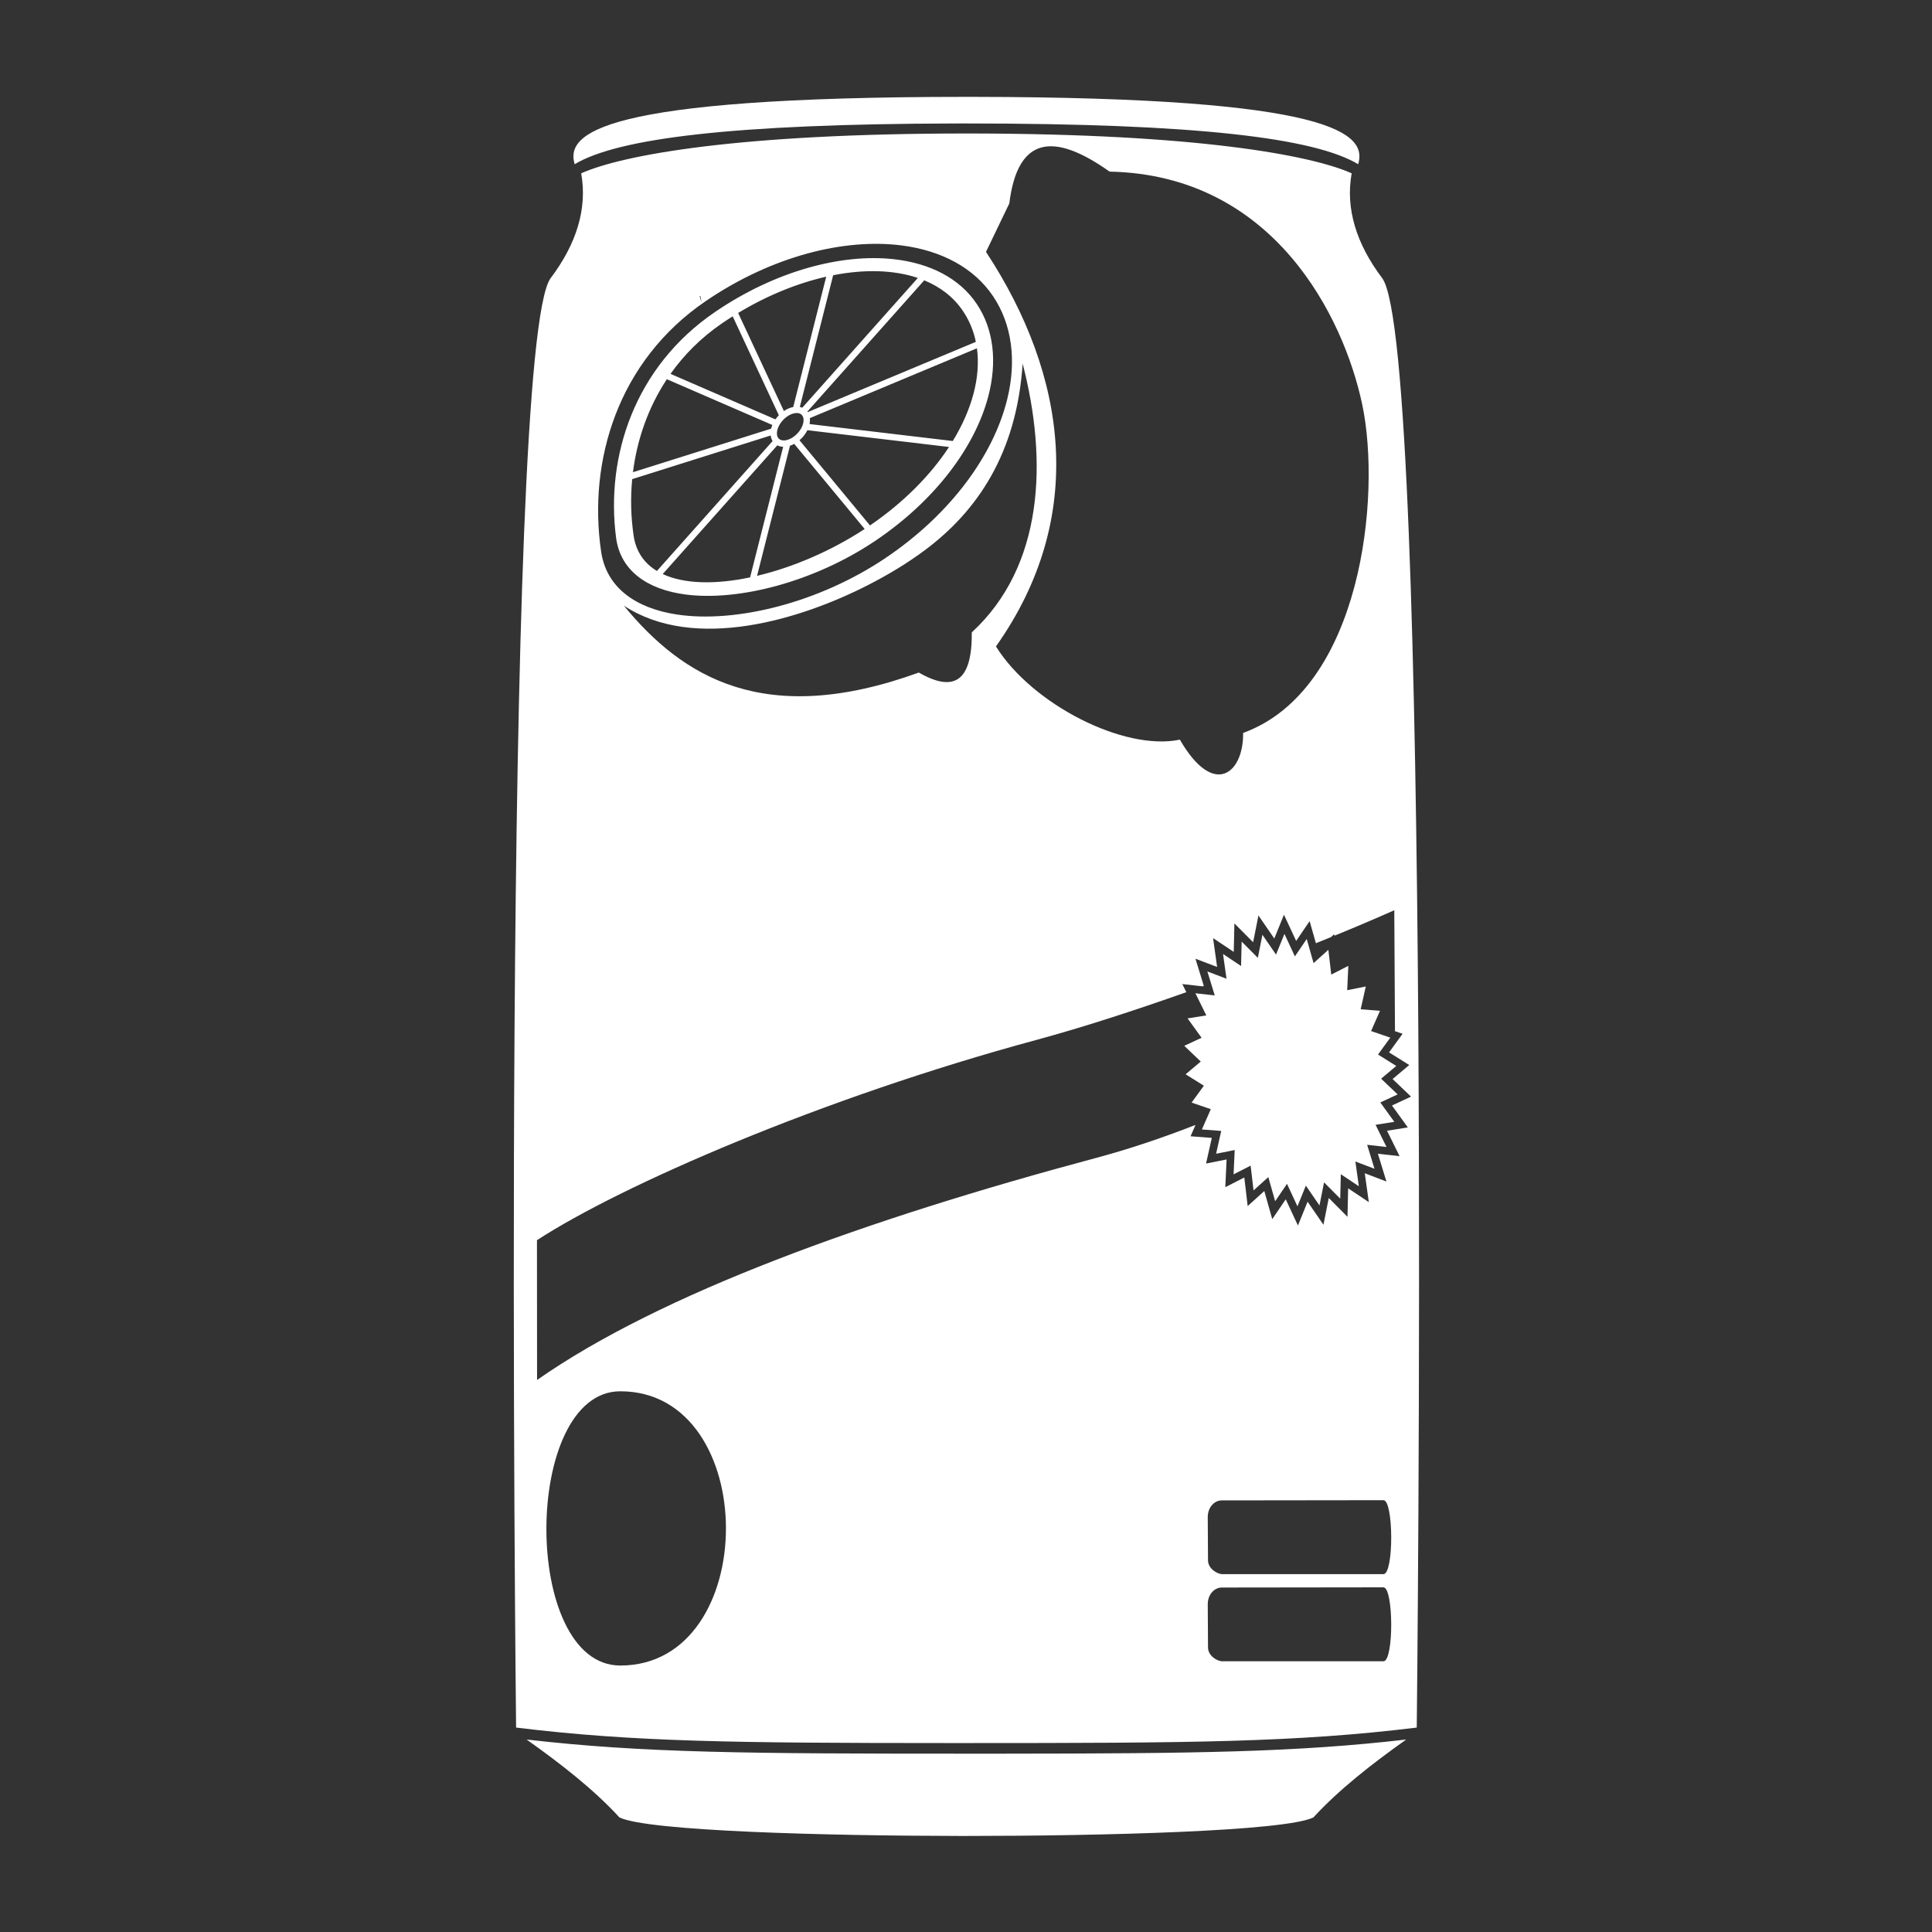 <?xml version="1.0" encoding="UTF-8" standalone="no"?>
<!DOCTYPE svg PUBLIC "-//W3C//DTD SVG 1.1//EN" "http://www.w3.org/Graphics/SVG/1.1/DTD/svg11.dtd">
<svg width="100%" height="100%" viewBox="0 0 1000 1000" version="1.1" xmlns="http://www.w3.org/2000/svg" xmlns:xlink="http://www.w3.org/1999/xlink" xml:space="preserve" xmlns:serif="http://www.serif.com/" style="fill-rule:evenodd;clip-rule:evenodd;stroke-linejoin:round;stroke-miterlimit:2;">
    <rect x="0" y="0" width="1000" height="1000" fill="#333333" stroke="none"/>
    <g transform="matrix(2.638,0,0,2.638,-818.78,-757.597)">
        <path d="M498.754,647.415C472.451,647.386 437.393,646.463 431.918,643.781C426.924,638.34 420.542,633.345 413.708,628.495C436.653,631.15 457.454,631.268 500,631.272L507.728,631.27C545.154,631.244 564.781,630.984 586.292,628.495C579.458,633.345 573.076,638.34 568.082,643.781C562.52,646.506 526.431,647.415 500,647.415L498.754,647.415ZM495.956,629.188C454.855,629.175 434.722,628.974 411.642,626.151C411.642,626.151 408.569,354.817 418.434,341.743C423.462,335.078 425.66,328.145 424.414,321.192C432.472,317.586 455.3,313.377 500,313.377L501.044,313.378C545.055,313.442 567.591,317.614 575.586,321.192C574.34,328.145 576.538,335.078 581.566,341.743C591.431,354.817 588.358,626.151 588.358,626.151C564.532,629.065 543.847,629.185 500,629.189L495.956,629.188ZM432.089,613.978C422.364,613.978 417.558,600.526 417.586,587.074C417.615,573.621 422.477,560.169 432.089,560.169C459.725,560.169 459.725,613.978 432.089,613.978ZM550.226,598.673C548.726,598.607 547.351,599.957 547.351,601.961C547.351,602.644 547.402,609.84 547.402,610.435C547.402,612.072 549.226,613.153 550.226,613.145L581.823,613.145C583.894,613.129 583.815,598.634 581.823,598.634L550.226,598.673ZM550.226,581.576C548.726,581.51 547.351,582.859 547.351,584.864C547.351,585.547 547.402,592.743 547.402,593.338C547.402,594.975 549.226,596.056 550.226,596.048L581.823,596.048C583.894,596.032 583.815,581.537 581.823,581.537L550.226,581.576ZM584.013,489.483L584.085,489.445C584.047,483.058 584.002,473.291 583.949,465.784L583.949,465.784C580.553,467.298 576.574,468.992 572.2,470.784L572.164,470.478L571.517,471.063C570.552,471.456 569.568,471.855 568.57,472.256L567.341,467.916L564.695,471.803C564.695,471.804 562.302,466.662 562.302,466.662L560.406,471.333L557.296,466.81L556.253,472.063C556.253,472.063 552.58,468.368 552.58,468.368L552.45,473.959C552.45,473.959 548.394,471.253 548.394,471.253L549.188,476.912C549.188,476.912 544.939,475.295 544.939,475.295L546.577,480.633L546.343,480.718L542.36,480.267L543.146,481.86C532.94,485.475 522.645,488.815 513.68,491.24C471.513,502.645 432.225,519.785 415.736,530.523C415.736,538.076 415.743,549.146 415.756,557.949C439.89,541.063 480.194,526.489 525.37,514.401C532.117,512.595 538.66,510.366 544.952,507.905L543.975,510.132L548.146,510.452C548.146,510.452 547.016,515.484 547.016,515.484L551.047,514.683C551.047,514.683 550.795,520.122 550.795,520.122L554.523,518.218C554.523,518.218 555.184,523.826 555.184,523.826L558.447,520.878C558.447,520.878 560.007,526.388 560.007,526.388L562.653,522.5C562.653,522.5 565.046,527.642 565.046,527.642L566.942,522.97C566.942,522.97 570.052,527.494 570.052,527.494L571.095,522.241C571.095,522.241 574.768,525.936 574.768,525.936L574.897,520.344C574.897,520.344 578.954,523.051 578.954,523.051L578.16,517.391C578.16,517.391 582.408,519.009 582.408,519.009L580.735,513.555C580.735,513.555 584.988,514.037 584.988,514.037L582.529,509.048C582.529,509.048 586.607,508.398 586.607,508.398L583.494,504.093C583.494,504.093 587.237,502.355 587.237,502.355L583.62,498.902C583.62,498.902 586.885,496.153 586.885,496.153L582.922,493.674C582.922,493.674 585.58,490.02 585.58,490.02L584.013,489.483ZM558.076,470.598L560.749,474.485L562.396,470.427L564.448,474.837L566.772,471.424L568.114,476.163L571.012,473.545L571.585,478.407L574.932,476.698L574.711,481.47L578.359,480.745L577.354,485.218L581.145,485.509L579.4,489.488L583.167,490.782L580.758,494.093L584.337,496.333L581.369,498.832L584.605,501.92L581.207,503.497L583.957,507.299L580.279,507.885L582.423,512.234L578.625,511.804L580.069,516.51L576.318,515.082L576.999,519.94L573.458,517.577L573.347,522.374L570.17,519.179L569.272,523.706L566.599,519.818L564.952,523.877L562.9,519.467L560.576,522.88L559.234,518.141L556.336,520.759L555.763,515.897L552.416,517.606L552.637,512.834L548.989,513.559L549.994,509.085L546.203,508.795L547.948,504.815L544.181,503.522L546.59,500.211L543.01,497.971L545.979,495.472L542.743,492.384L546.14,490.807L543.391,487.005L547.069,486.419L544.925,482.07L548.722,482.5L547.278,477.794L551.03,479.222L550.349,474.364L553.89,476.727L554.001,471.93L557.177,475.125L558.076,470.598ZM503.84,336.604C519.756,360.811 523.768,388.623 505.794,414.021C512.828,425.334 530.91,434.613 541.877,432.31C548.569,443.9 554.409,438.865 554.289,430.996C577.57,422.513 581.466,384.443 577.646,366.487C574.004,349.361 560.32,321.507 528.085,320.857C517.3,313.202 510.065,313.723 508.414,327.104L503.84,336.604ZM511.031,358.53C515.981,377.642 515.16,398.257 501.052,411.264C501.136,420.666 497.743,423.225 490.661,419.147C460.353,430.134 444.254,419.977 432.777,406.018C446.666,415.151 467.579,408.746 480.946,401.853C484.61,399.964 488.355,397.748 491.919,395.08C502.042,387.503 509.86,376.25 511.031,358.53ZM448.029,346.523C448.317,346.523 448.599,346.436 448.838,346.273C448.838,346.273 448.838,346.273 448.838,346.273C461.791,337.442 476.065,333.874 487.384,335.355C495.108,336.365 501.474,339.72 505.226,345.304C508.977,350.884 509.828,357.944 508.042,365.368C505.421,376.259 497.092,387.96 484.072,396.71C471.069,405.45 454.699,409.512 443.158,407.753C435.097,406.525 429.358,402.477 428.325,395.423C425.712,377.582 431.633,358.002 448.838,346.273C448.599,346.436 448.317,346.523 448.029,346.523L448.029,346.523ZM450.67,348.402C434.869,359.169 429.18,376.768 431.257,392.673C432.103,399.145 437.346,402.834 444.852,403.827C455.272,405.207 470.163,401.333 482.078,393.325C494.017,385.301 501.74,374.708 504.293,364.945C506.062,358.183 505.371,351.796 502.012,346.798C498.65,341.795 492.857,338.832 485.761,338.044C475.535,336.909 462.546,340.31 450.67,348.402L450.67,348.402ZM440.408,399.82L462.893,374.567C463.235,374.741 463.623,374.836 464.041,374.85L457.554,400.474C450.806,401.89 444.648,401.803 440.408,399.82ZM480.034,390.98C473.422,395.309 465.909,398.513 458.921,400.169L465.383,374.641C465.659,374.549 465.937,374.429 466.213,374.279L480.034,390.98ZM434.421,381.195L461.593,372.633C461.644,373.036 461.77,373.405 461.97,373.724L439.273,399.215C436.802,397.722 435.163,395.442 434.699,392.274C434.168,388.647 434.066,384.912 434.421,381.195ZM496.582,374.887C492.962,380.411 487.703,385.76 481.078,390.282L467.245,373.566C467.415,373.42 467.581,373.263 467.741,373.094C468.184,372.624 468.535,372.114 468.79,371.597L496.582,374.887ZM441.222,361.594L461.921,370.57C461.821,370.813 461.742,371.055 461.684,371.294L434.571,379.837C435.375,373.447 437.544,367.155 441.222,361.594ZM502.065,355.524C502.825,361.138 501.115,367.508 497.323,373.716L469.214,370.388C469.263,370.151 469.291,369.918 469.296,369.693C469.3,369.533 469.293,369.377 469.276,369.226L502.065,355.524ZM464.033,369.592C464.794,368.787 465.718,368.3 466.534,368.233C466.973,368.197 467.375,368.285 467.661,368.555C467.946,368.824 468.058,369.222 468.047,369.662C468.026,370.48 467.592,371.43 466.832,372.235C466.071,373.041 465.147,373.528 464.332,373.595C463.893,373.631 463.49,373.542 463.205,373.273C462.919,373.003 462.808,372.606 462.819,372.166C462.839,371.348 463.273,370.397 464.033,369.592ZM454.138,349.254L463.193,368.663C463.17,368.686 463.147,368.71 463.125,368.734C462.902,368.97 462.702,369.217 462.526,369.47L441.941,360.543C444.598,356.792 447.968,353.406 452.1,350.59C452.774,350.13 453.453,349.685 454.138,349.254ZM491.723,342.189C494.878,343.483 497.489,345.484 499.328,348.22C500.57,350.068 501.403,352.1 501.85,354.26L468.857,368.046C468.835,368.013 468.812,367.98 468.787,367.947L491.723,342.189ZM472.49,341.475L466.017,367.045C465.418,367.162 464.786,367.428 464.185,367.833L455.209,348.593C460.925,345.144 466.85,342.752 472.49,341.475ZM473.852,341.188C480.004,339.982 485.761,340.133 490.466,341.72L467.797,367.18C467.642,367.116 467.479,367.067 467.309,367.033L473.852,341.188ZM447.794,345.247L447.663,345.337L448.029,346.522C448.027,346.513 447.933,345.887 447.794,345.247ZM497.897,311.412C454.079,311.499 431.579,314.339 423.132,319.407C421.369,313.446 427.582,306.191 500,306.191L501.685,306.192C572.514,306.304 578.617,313.492 576.868,319.407C568.287,314.259 545.205,311.41 500,311.41L497.897,311.412Z" style="fill:white;"/>
    </g>
</svg>
